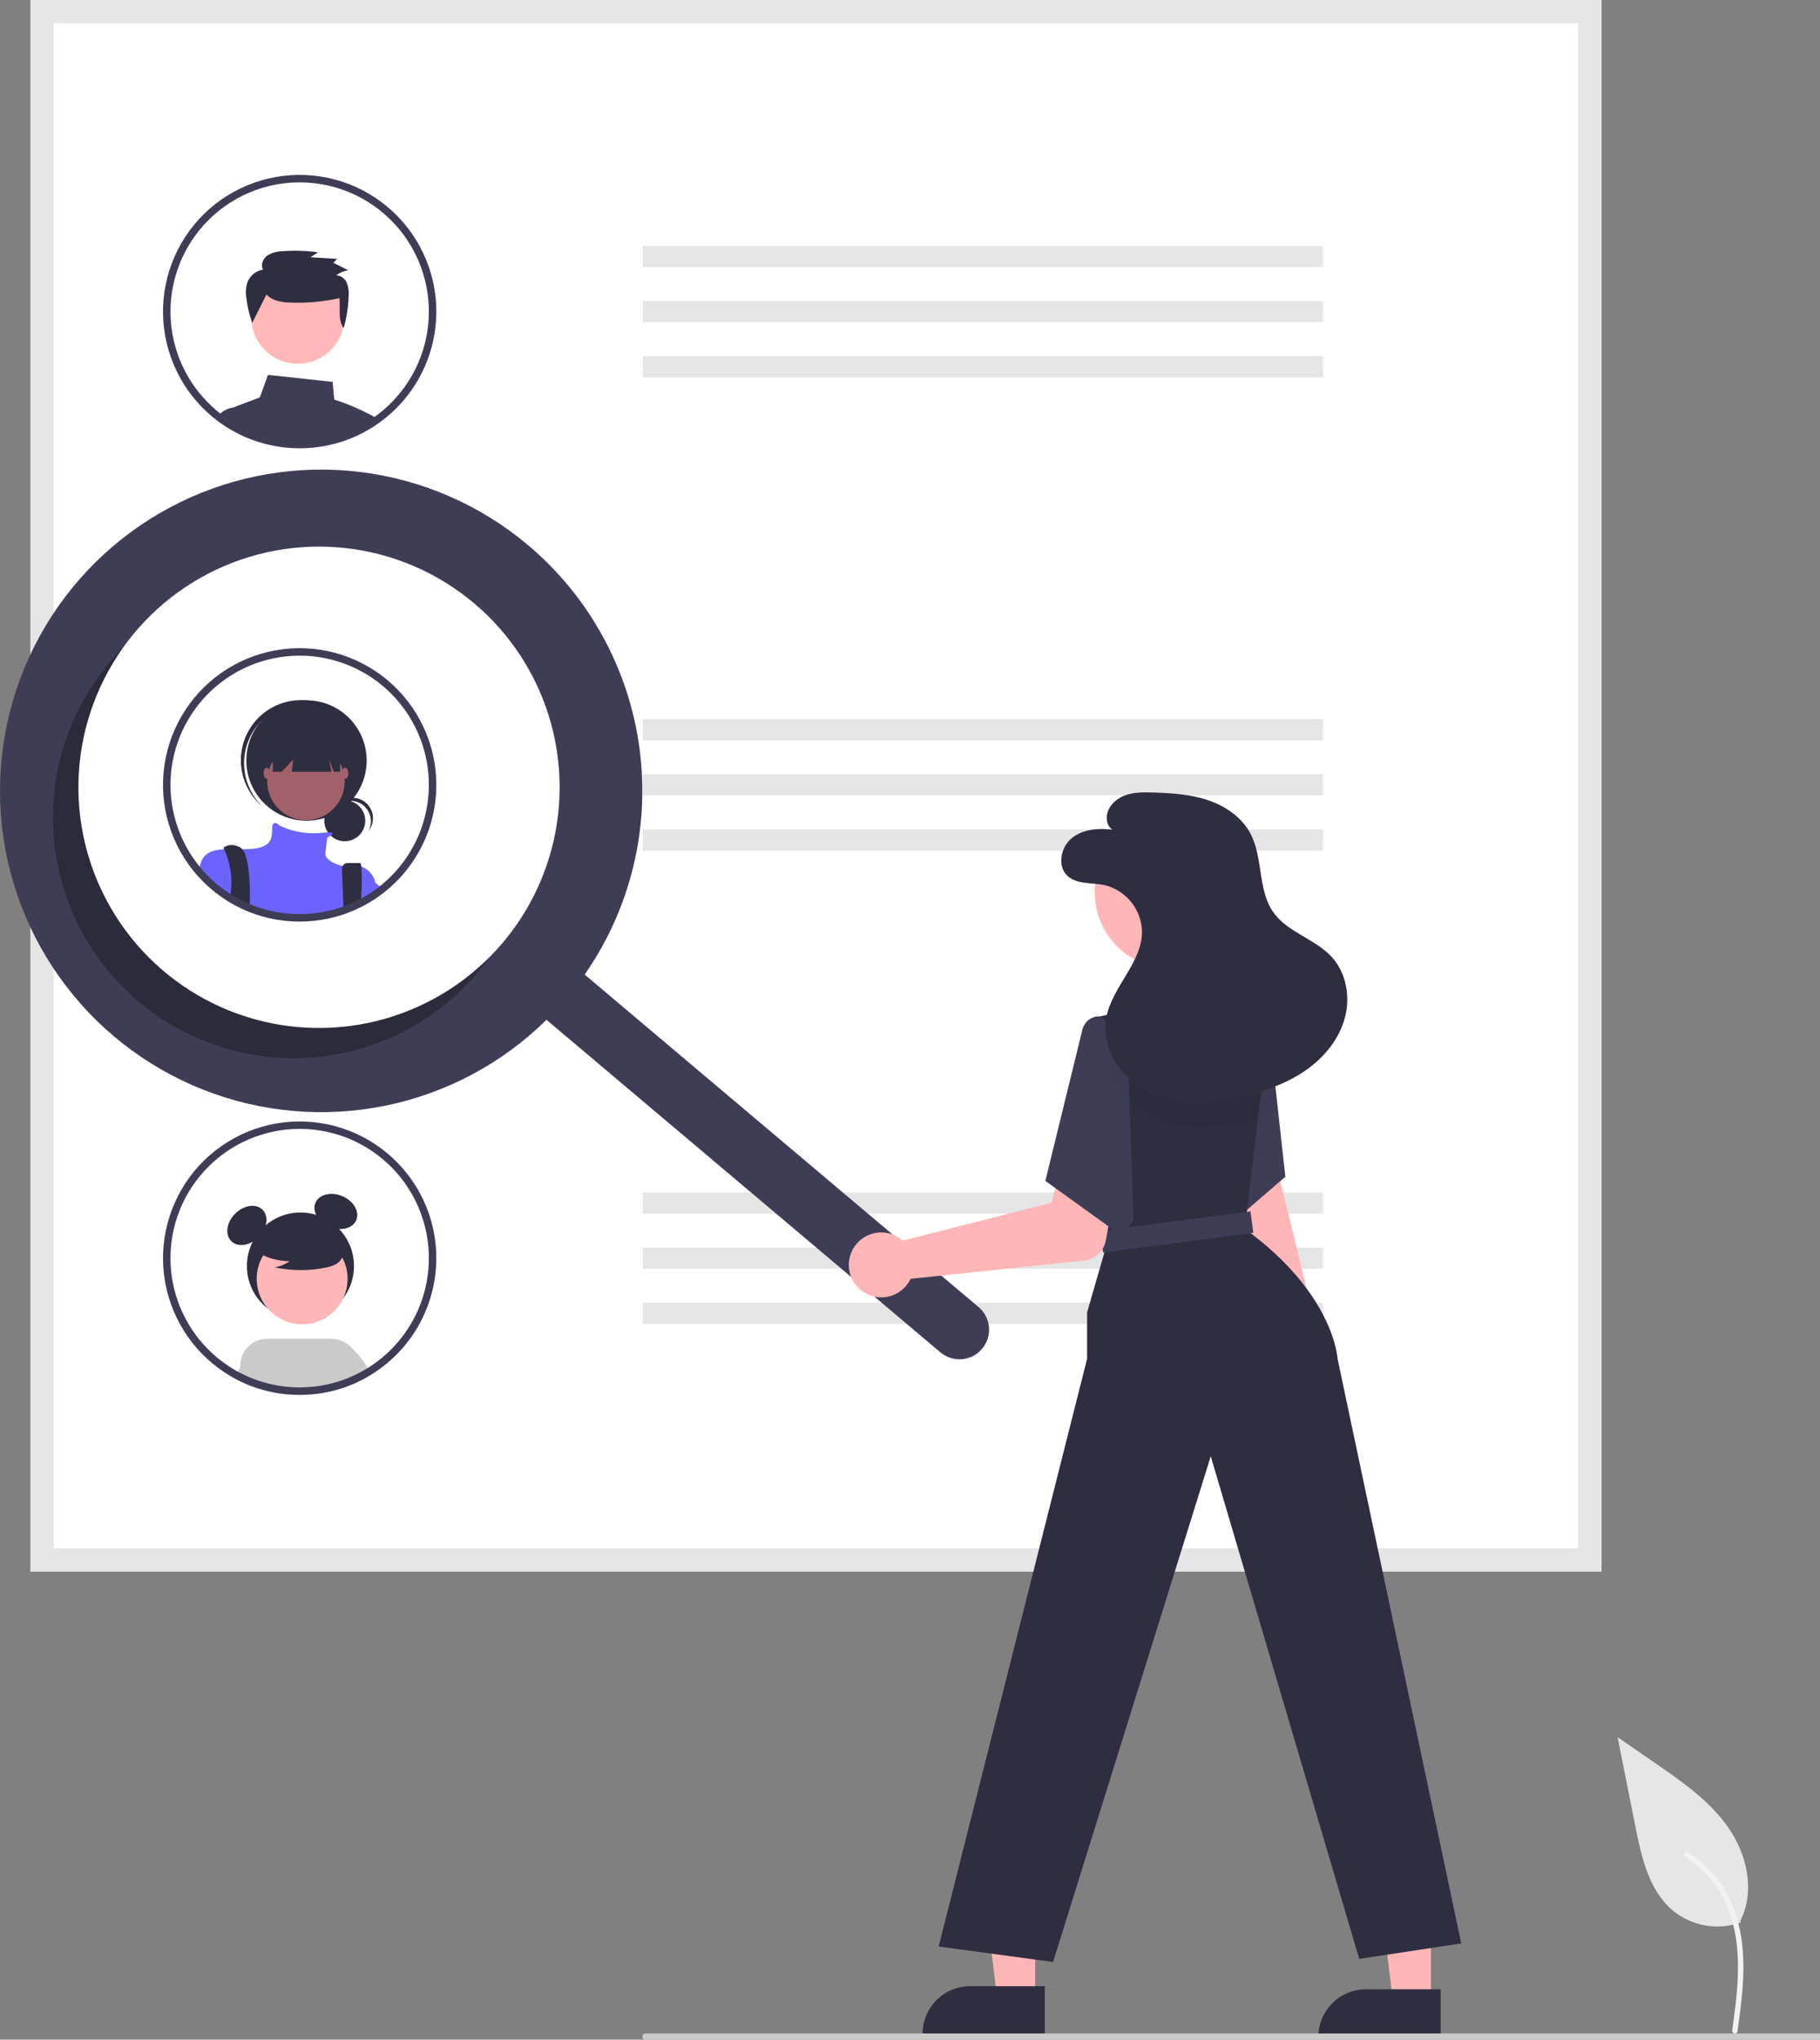 <svg width="549" height="615" viewBox="0 0 549 615" fill="none" xmlns="http://www.w3.org/2000/svg">
<rect x="0" y="0" width="549" height="615" fill="#808080" stroke="none"/>
<g clip-path="url(#clip0_170_347)">
<path d="M525.079 579.674C521.645 580.882 517.957 581.184 514.372 580.552C510.786 579.921 507.424 578.377 504.608 576.068C497.438 570.05 495.187 560.137 493.361 550.956L487.951 523.802L499.278 531.602C507.423 537.21 515.752 542.999 521.392 551.123C527.033 559.247 529.494 570.337 524.963 579.127" fill="#E6E6E6"/>
<path d="M524.111 612.549C525.257 604.198 526.436 595.741 525.632 587.301C524.918 579.806 522.632 572.485 517.975 566.482C515.504 563.301 512.497 560.577 509.089 558.43C508.2 557.87 507.383 559.277 508.267 559.835C514.163 563.561 518.724 569.064 521.291 575.549C524.127 582.761 524.582 590.622 524.09 598.283C523.794 602.916 523.168 607.517 522.536 612.115C522.486 612.323 522.516 612.543 522.622 612.729C522.728 612.915 522.901 613.054 523.105 613.117C523.314 613.173 523.536 613.145 523.723 613.038C523.911 612.932 524.049 612.756 524.107 612.548L524.111 612.549Z" fill="#F2F2F2"/>
<path d="M483.06 473.853H9.188V0H483.06V473.853Z" fill="white"/>
<path d="M483.06 473.853H9.188V0H483.06V473.853ZM16.19 466.852H476.058V7.001H16.19V466.852Z" fill="#E5E5E5"/>
<path d="M399.112 74.135H193.906V80.527H399.112V74.135Z" fill="#E5E5E5"/>
<path d="M399.112 90.754H193.906V97.146H399.112V90.754Z" fill="#E5E5E5"/>
<path d="M399.112 107.373H193.906V113.765H399.112V107.373Z" fill="#E5E5E5"/>
<path d="M399.112 216.841H193.906V223.233H399.112V216.841Z" fill="#E5E5E5"/>
<path d="M399.112 233.46H193.906V239.853H399.112V233.46Z" fill="#E5E5E5"/>
<path d="M399.112 250.08H193.906V256.472H399.112V250.08Z" fill="#E5E5E5"/>
<path d="M399.112 359.547H193.906V365.939H399.112V359.547Z" fill="#E5E5E5"/>
<path d="M399.112 376.167H193.906V382.559H399.112V376.167Z" fill="#E5E5E5"/>
<path d="M399.112 392.786H193.906V399.178H399.112V392.786Z" fill="#E5E5E5"/>
<path d="M111.757 125.063C108.251 123.216 104.592 121.676 100.821 120.461L100.34 115.141L80.835 113.04L78.356 119.839L71.356 122.466C71.106 122.561 70.868 122.685 70.646 122.836H70.639C70.248 123.1 69.915 123.441 69.661 123.838C69.406 124.235 69.236 124.679 69.159 125.144C69.084 125.607 69.102 126.08 69.211 126.535L69.581 128.052C70.113 128.37 70.661 128.674 71.208 128.962L71.556 129.14C72.355 129.554 73.169 129.946 74.005 130.309C74.176 130.383 74.361 130.457 74.531 130.531C74.546 130.538 74.553 130.538 74.568 130.546C74.96 130.709 75.352 130.864 75.752 131.012C77.064 131.513 78.403 131.943 79.762 132.299C83.231 133.224 86.805 133.691 90.395 133.69C91.705 133.69 93 133.631 94.28 133.505C97.205 133.235 100.092 132.652 102.893 131.767C102.9 131.767 102.907 131.759 102.915 131.759C104.684 131.196 106.412 130.511 108.087 129.71C108.094 129.702 108.109 129.702 108.117 129.695C108.494 129.517 108.857 129.325 109.227 129.14L109.404 129.051C109.7 128.896 109.996 128.74 110.292 128.578C111.032 128.171 111.757 127.741 112.475 127.283C112.674 127.164 112.867 127.039 113.067 126.905C113.348 126.72 113.629 126.528 113.903 126.328C113.215 125.884 112.497 125.463 111.757 125.063Z" fill="#3F3D56"/>
<path d="M75.152 128.341L73.931 122.828H70.742C70.71 122.829 70.678 122.831 70.646 122.836H70.639C69.493 122.933 68.389 123.314 67.427 123.946C66.775 124.362 66.196 124.882 65.711 125.485C66.658 126.202 67.642 126.868 68.656 127.505L68.7 127.527C68.989 127.704 69.285 127.882 69.581 128.052C70.113 128.37 70.661 128.674 71.209 128.962L71.556 129.14C72.356 129.554 73.17 129.946 74.006 130.309C74.176 130.383 74.361 130.457 74.531 130.531C74.546 130.538 74.553 130.538 74.568 130.546C74.96 130.708 75.352 130.864 75.752 131.012L75.152 128.341Z" fill="#3F3D56"/>
<path d="M89.822 109.676C97.58 109.676 103.869 103.387 103.869 95.629C103.869 87.871 97.58 81.582 89.822 81.582C82.064 81.582 75.774 87.871 75.774 95.629C75.774 103.387 82.064 109.676 89.822 109.676Z" fill="#FFB8B8"/>
<path d="M80.39 88.787C81.844 90.508 84.305 90.994 86.575 91.193C91.883 91.486 97.205 91.051 102.395 89.901C102.717 93.017 101.84 96.378 103.676 98.942C104.536 95.838 105.037 92.645 105.167 89.427C105.304 88.046 105.124 86.653 104.64 85.352C104.381 84.7 103.945 84.134 103.38 83.718C102.816 83.302 102.146 83.053 101.447 82.998C102.493 82.204 103.719 81.68 105.016 81.472L100.556 79.231L101.701 78.055L93.626 77.561L95.965 76.075C92.445 75.591 88.884 75.479 85.34 75.74C83.684 75.74 82.059 76.192 80.641 77.046C79.307 77.999 78.537 79.894 79.365 81.294C78.328 81.464 77.353 81.896 76.53 82.549C75.707 83.201 75.065 84.053 74.664 85.024C74.156 86.566 74.034 88.21 74.307 89.81C74.611 92.378 75.208 94.903 76.086 97.336L80.39 88.787Z" fill="#2F2E41"/>
<path d="M129.323 80.402C127.352 74.74 124.17 69.576 119.998 65.27C115.826 60.965 110.766 57.621 105.169 55.472C99.572 53.323 93.573 52.421 87.592 52.828C81.611 53.236 75.79 54.943 70.536 57.831C65.282 60.719 60.721 64.718 57.172 69.549C53.623 74.381 51.17 79.929 49.985 85.805C48.8 91.682 48.911 97.747 50.311 103.576C51.711 109.406 54.365 114.86 58.09 119.558C58.46 120.024 58.844 120.49 59.237 120.942C59.266 120.971 59.288 121.001 59.318 121.03C60.282 122.142 61.308 123.199 62.389 124.197C62.67 124.456 62.966 124.722 63.262 124.974C63.824 125.477 64.401 125.958 65.001 126.417C65.237 126.602 65.467 126.787 65.711 126.964C66.658 127.682 67.642 128.348 68.656 128.984L68.701 129.006C68.989 129.184 69.285 129.362 69.581 129.532C70.114 129.85 70.661 130.153 71.209 130.442L71.557 130.62C72.356 131.034 73.17 131.426 74.006 131.789C74.176 131.863 74.361 131.937 74.531 132.011C74.546 132.018 74.553 132.018 74.568 132.025C74.96 132.188 75.352 132.344 75.752 132.492C77.064 132.993 78.403 133.423 79.762 133.779C83.231 134.703 86.806 135.171 90.395 135.17C91.705 135.17 93 135.111 94.28 134.985C97.205 134.715 100.092 134.132 102.893 133.246C102.9 133.246 102.908 133.239 102.915 133.239C104.684 132.675 106.412 131.99 108.087 131.189C108.095 131.182 108.109 131.182 108.117 131.175C108.494 130.997 108.857 130.805 109.227 130.62L109.404 130.531C109.7 130.375 109.996 130.22 110.292 130.057C111.032 129.65 111.757 129.221 112.475 128.762C112.675 128.644 112.867 128.518 113.067 128.385C113.348 128.2 113.629 128.008 113.903 127.808C114.265 127.556 114.628 127.297 114.983 127.031C115.094 126.95 115.213 126.868 115.324 126.779C122.256 121.518 127.344 114.197 129.859 105.865C132.374 97.534 132.186 88.62 129.323 80.402V80.402ZM113.962 124.981C113.718 125.174 113.467 125.359 113.215 125.529C112.971 125.714 112.727 125.892 112.475 126.054C112.26 126.21 112.046 126.358 111.824 126.498L111.757 126.543C111.594 126.654 111.432 126.757 111.269 126.861C110.655 127.245 110.033 127.615 109.404 127.971L109.204 128.082C108.923 128.237 108.642 128.385 108.361 128.533C108.324 128.555 108.28 128.57 108.243 128.592L108.198 128.614C107.843 128.799 107.48 128.977 107.118 129.147C105.719 129.821 104.278 130.404 102.804 130.893C102.612 130.96 102.419 131.027 102.227 131.086C99.576 131.929 96.843 132.484 94.073 132.743C92.859 132.854 91.631 132.913 90.395 132.913C87 132.92 83.619 132.477 80.34 131.596C78.657 131.157 77.008 130.598 75.404 129.924C75.323 129.887 75.234 129.857 75.153 129.82C75.064 129.783 74.982 129.754 74.901 129.717C74.812 129.68 74.731 129.643 74.642 129.598C73.947 129.295 73.258 128.962 72.585 128.614L72.26 128.444C71.438 128.015 70.632 127.556 69.847 127.068C69.618 126.927 69.381 126.779 69.159 126.624C69.1 126.587 69.048 126.55 68.989 126.513C68.463 126.165 67.938 125.803 67.428 125.425C67.08 125.166 66.732 124.907 66.392 124.641C65.822 124.212 65.274 123.753 64.742 123.28C64.461 123.043 64.187 122.784 63.921 122.54C62.871 121.571 61.878 120.543 60.946 119.462C60.635 119.107 60.332 118.751 60.043 118.381C59.977 118.308 59.916 118.232 59.858 118.152C55.051 112.086 52.159 104.725 51.552 97.008C50.945 89.292 52.65 81.57 56.45 74.826C60.249 68.082 65.972 62.623 72.887 59.145C79.802 55.667 87.596 54.327 95.276 55.297C102.956 56.266 110.172 59.501 116.006 64.588C121.84 69.676 126.026 76.385 128.031 83.862C130.036 91.338 129.768 99.242 127.263 106.565C124.757 113.889 120.127 120.3 113.962 124.981L113.962 124.981Z" fill="#3F3D56"/>
<path d="M129.323 223.108C127.352 217.447 124.17 212.283 119.998 207.977C115.826 203.671 110.766 200.327 105.169 198.178C99.572 196.03 93.573 195.127 87.592 195.535C81.611 195.942 75.79 197.649 70.536 200.537C65.282 203.425 60.722 207.424 57.172 212.256C53.623 217.088 51.17 222.635 49.985 228.512C48.8 234.389 48.911 240.453 50.311 246.283C51.711 252.112 54.365 257.566 58.09 262.264C58.459 262.731 58.844 263.197 59.236 263.648C59.266 263.678 59.288 263.707 59.318 263.737C60.282 264.848 61.308 265.905 62.389 266.904C62.67 267.163 62.966 267.429 63.261 267.68C63.824 268.184 64.401 268.665 65.001 269.123C66.171 270.046 67.391 270.903 68.656 271.691L68.7 271.713C69.521 272.224 70.357 272.697 71.209 273.148L71.556 273.326C72.355 273.74 73.169 274.133 74.005 274.495C74.176 274.569 74.361 274.643 74.531 274.717C74.546 274.724 74.553 274.724 74.568 274.732C76.257 275.434 77.993 276.02 79.762 276.485C83.231 277.41 86.805 277.877 90.395 277.876C91.705 277.876 92.999 277.817 94.28 277.691C97.204 277.421 100.092 276.839 102.893 275.953C102.9 275.953 102.907 275.945 102.915 275.945C104.684 275.382 106.412 274.697 108.087 273.896C108.094 273.888 108.109 273.888 108.117 273.881C108.494 273.703 108.856 273.511 109.226 273.326L109.404 273.237C109.7 273.082 109.996 272.926 110.292 272.764C111.032 272.357 111.757 271.928 112.475 271.469C112.675 271.35 112.867 271.225 113.067 271.091C113.718 270.662 114.362 270.203 114.983 269.737C115.094 269.656 115.212 269.575 115.324 269.486C122.256 264.224 127.344 256.903 129.859 248.572C132.374 240.24 132.186 231.327 129.323 223.108V223.108Z" fill="white"/>
<path d="M103.998 253.648C107.41 253.648 110.176 250.882 110.176 247.47C110.176 244.058 107.41 241.293 103.998 241.293C100.586 241.293 97.82 244.058 97.82 247.47C97.82 250.882 100.586 253.648 103.998 253.648Z" fill="#2F2E41"/>
<path d="M105.719 241.463C106.789 241.463 107.84 241.74 108.769 242.268C109.699 242.796 110.476 243.556 111.024 244.474C111.572 245.392 111.873 246.437 111.896 247.506C111.92 248.575 111.665 249.632 111.158 250.573C111.693 249.903 112.083 249.128 112.303 248.299C112.523 247.47 112.567 246.604 112.434 245.757C112.3 244.91 111.992 244.099 111.528 243.378C111.064 242.656 110.455 242.039 109.74 241.566C109.024 241.093 108.218 240.774 107.373 240.63C106.527 240.485 105.661 240.519 104.829 240.727C103.997 240.936 103.218 241.316 102.541 241.843C101.864 242.369 101.304 243.031 100.896 243.786C101.474 243.061 102.208 242.476 103.043 242.073C103.878 241.671 104.793 241.462 105.72 241.463L105.719 241.463Z" fill="#2F2E41"/>
<path d="M92.453 247.457C102.476 247.457 110.601 239.332 110.601 229.31C110.601 219.288 102.476 211.163 92.453 211.163C82.431 211.163 74.306 219.288 74.306 229.31C74.306 239.332 82.431 247.457 92.453 247.457Z" fill="#2F2E41"/>
<path d="M78.21 218.051C81.337 214.534 85.708 212.37 90.4 212.015C95.093 211.66 99.74 213.142 103.36 216.148C103.212 216.006 103.064 215.864 102.911 215.728C99.326 212.516 94.612 210.86 89.806 211.124C85.001 211.388 80.497 213.551 77.285 217.135C74.073 220.72 72.418 225.434 72.682 230.239C72.946 235.045 75.108 239.549 78.693 242.76C78.727 242.791 78.762 242.822 78.797 242.853C78.951 242.989 79.109 243.119 79.266 243.25C75.857 240.006 73.841 235.565 73.644 230.864C73.447 226.162 75.084 221.568 78.211 218.051L78.21 218.051Z" fill="#2F2E41"/>
<path d="M92.299 247.303C98.754 247.303 103.987 242.07 103.987 235.615C103.987 229.16 98.754 223.928 92.299 223.928C85.844 223.928 80.611 229.16 80.611 235.615C80.611 242.07 85.844 247.303 92.299 247.303Z" fill="#A0616A"/>
<path d="M113.215 266.067V269.989C112.497 270.448 111.772 270.877 111.032 271.284C110.736 271.447 110.44 271.602 110.144 271.757L109.966 271.846C109.596 272.031 109.234 272.224 108.857 272.401C108.849 272.409 108.834 272.409 108.827 272.416C107.152 273.217 105.424 273.902 103.655 274.465C103.647 274.465 103.64 274.473 103.633 274.473C100.832 275.359 97.945 275.942 95.02 276.212C93.74 276.337 92.445 276.397 91.135 276.397C87.545 276.398 83.971 275.93 80.502 275.006C78.733 274.54 76.997 273.955 75.308 273.252C75.293 273.245 75.286 273.245 75.271 273.237C75.101 273.163 74.916 273.089 74.745 273.015C73.909 272.653 73.095 272.261 72.296 271.846L71.949 271.669C71.097 271.217 70.261 270.744 69.44 270.233L69.396 270.211C68.131 269.423 66.911 268.566 65.74 267.644C65.141 267.185 64.564 266.704 64.002 266.201C63.706 265.949 63.41 265.683 63.129 265.424C62.048 264.425 61.022 263.368 60.058 262.257C60.186 261.486 60.374 260.727 60.62 259.985L60.627 259.978C60.672 259.852 60.724 259.728 60.783 259.608C60.824 259.502 60.87 259.398 60.923 259.297C62.248 256.819 64.645 256.205 67.62 256.071C69.3 255.997 71.157 256.079 73.118 256.057C74.154 256.049 75.226 256.012 76.299 255.916C83.07 255.302 81.842 251.306 82.145 249.153C82.448 247.067 84.328 248.872 84.454 248.99L84.461 248.998C88.292 250.791 92.531 251.534 96.744 251.151C97.469 251.062 98.194 251.01 98.919 250.988C100.828 250.966 100.414 251.513 99.755 251.965C99.436 252.175 99.102 252.363 98.757 252.527C98.757 252.527 98.453 254.377 98.142 257.144C97.846 259.793 102.922 261.036 103.344 261.132C103.353 261.138 103.363 261.141 103.374 261.14C105.227 260.659 107.179 260.71 109.005 261.288H109.012C110.055 261.671 110.986 262.309 111.72 263.144C112.454 263.979 112.968 264.984 113.215 266.067Z" fill="#6C63FF"/>
<path d="M75.381 270.825C75.381 271.373 75.367 271.898 75.344 272.394C75.337 272.69 75.322 272.978 75.308 273.252C75.293 273.245 75.285 273.245 75.27 273.237C75.1 273.163 74.915 273.089 74.745 273.015C73.909 272.653 73.095 272.261 72.296 271.846L71.948 271.669C71.097 271.217 70.261 270.744 69.44 270.233C69.462 269.974 69.499 269.715 69.536 269.456C69.617 268.887 69.684 268.309 69.728 267.74C70.019 263.737 69.294 259.726 67.62 256.079V256.071C67.471 255.775 67.383 255.613 67.383 255.613C67.383 255.613 69.536 253.763 72.606 255.613C72.803 255.728 72.976 255.878 73.117 256.057C74.967 258.239 75.47 265.579 75.381 270.825Z" fill="#2F2E41"/>
<path d="M108.982 269.819C108.952 270.648 108.908 271.513 108.856 272.394V272.401C108.849 272.409 108.834 272.409 108.826 272.416C107.151 273.217 105.423 273.902 103.654 274.466C103.647 274.466 103.64 274.473 103.632 274.473L103.551 272.394L103.543 272.12L103.151 261.998C103.141 261.769 103.177 261.54 103.257 261.325C103.338 261.111 103.461 260.914 103.619 260.748C103.777 260.582 103.968 260.45 104.179 260.36C104.389 260.269 104.616 260.223 104.846 260.222H108.597C108.782 260.222 108.915 260.6 109.004 261.28V261.288C109.186 264.129 109.179 266.979 108.982 269.819Z" fill="#2F2E41"/>
<path d="M82.303 221.006V232.696H85.009L88.454 229.006L87.993 232.696H99.958L99.218 229.006L100.698 232.696H102.605V221.006H82.303Z" fill="#2F2E41"/>
<path d="M80.458 234.847C80.967 234.847 81.381 234.089 81.381 233.155C81.381 232.221 80.967 231.464 80.458 231.464C79.948 231.464 79.535 232.221 79.535 233.155C79.535 234.089 79.948 234.847 80.458 234.847Z" fill="#A0616A"/>
<path d="M104.142 234.847C104.652 234.847 105.065 234.089 105.065 233.155C105.065 232.221 104.652 231.464 104.142 231.464C103.633 231.464 103.22 232.221 103.22 233.155C103.22 234.089 103.633 234.847 104.142 234.847Z" fill="#A0616A"/>
<path d="M115.723 268.258C115.102 268.724 114.458 269.182 113.807 269.612C113.607 269.745 113.415 269.871 113.215 269.989C112.497 270.448 111.772 270.877 111.032 271.284C110.736 271.447 110.44 271.602 110.145 271.757V263.604C110.145 263.604 111.328 264.551 113.215 266.127C113.452 266.326 113.696 266.534 113.955 266.756C114.502 267.214 115.095 267.717 115.723 268.258Z" fill="#6C63FF"/>
<path d="M129.323 223.108C127.352 217.447 124.17 212.283 119.998 207.977C115.826 203.671 110.766 200.327 105.169 198.178C99.572 196.03 93.573 195.127 87.592 195.535C81.611 195.942 75.79 197.649 70.536 200.537C65.282 203.425 60.722 207.424 57.172 212.256C53.623 217.088 51.17 222.635 49.985 228.512C48.8 234.389 48.911 240.453 50.311 246.283C51.711 252.112 54.365 257.566 58.09 262.264C58.459 262.731 58.844 263.197 59.236 263.648C59.266 263.678 59.288 263.707 59.318 263.737C60.282 264.848 61.308 265.905 62.389 266.904C62.67 267.163 62.966 267.429 63.261 267.68C63.824 268.184 64.401 268.665 65.001 269.123C66.171 270.046 67.391 270.903 68.656 271.691L68.7 271.713C69.521 272.224 70.357 272.697 71.209 273.148L71.556 273.326C72.355 273.74 73.169 274.133 74.005 274.495C74.176 274.569 74.361 274.643 74.531 274.717C74.546 274.724 74.553 274.724 74.568 274.732C76.257 275.434 77.993 276.02 79.762 276.485C83.231 277.41 86.805 277.877 90.395 277.876C91.705 277.876 92.999 277.817 94.28 277.691C97.204 277.421 100.092 276.839 102.893 275.953C102.9 275.953 102.907 275.945 102.915 275.945C104.684 275.382 106.412 274.697 108.087 273.896C108.094 273.888 108.109 273.888 108.117 273.881C108.494 273.703 108.856 273.511 109.226 273.326L109.404 273.237C109.7 273.082 109.996 272.926 110.292 272.764C111.032 272.357 111.757 271.928 112.475 271.469C112.675 271.35 112.867 271.225 113.067 271.091C113.718 270.662 114.362 270.203 114.983 269.737C115.094 269.656 115.212 269.575 115.324 269.486C122.256 264.224 127.344 256.903 129.859 248.572C132.374 240.24 132.186 231.327 129.323 223.108V223.108ZM113.962 267.688C113.718 267.88 113.466 268.065 113.215 268.235C112.971 268.42 112.726 268.598 112.475 268.761C112.26 268.916 112.046 269.064 111.823 269.205C111.639 269.33 111.454 269.449 111.268 269.567C110.655 269.952 110.033 270.322 109.404 270.677L109.204 270.788C108.923 270.943 108.642 271.091 108.361 271.239C108.324 271.262 108.279 271.276 108.242 271.299L108.198 271.321C107.843 271.506 107.48 271.683 107.118 271.854C105.718 272.527 104.278 273.111 102.804 273.6C102.612 273.666 102.419 273.733 102.227 273.792C99.576 274.635 96.842 275.191 94.073 275.45C92.859 275.56 91.631 275.62 90.395 275.62C87 275.627 83.618 275.184 80.339 274.303C78.656 273.863 77.007 273.305 75.404 272.63C75.234 272.564 75.064 272.49 74.901 272.423C74.812 272.386 74.731 272.349 74.642 272.305C73.946 272.002 73.258 271.669 72.585 271.321L72.259 271.151C71.438 270.721 70.631 270.263 69.847 269.774C69.559 269.597 69.27 269.412 68.989 269.219C68.101 268.635 67.235 268.006 66.391 267.347C65.822 266.918 65.274 266.46 64.741 265.986C64.46 265.749 64.186 265.49 63.92 265.246C62.871 264.277 61.878 263.25 60.946 262.168C60.635 261.813 60.331 261.458 60.043 261.088C59.977 261.015 59.915 260.938 59.858 260.859C55.05 254.792 52.158 247.431 51.551 239.715C50.944 231.998 52.65 224.276 56.449 217.532C60.249 210.789 65.971 205.33 72.886 201.852C79.802 198.374 87.596 197.034 95.275 198.003C102.955 198.972 110.172 202.207 116.006 207.295C121.84 212.382 126.026 219.092 128.031 226.568C130.035 234.044 129.768 241.948 127.262 249.272C124.757 256.595 120.126 263.006 113.962 267.688V267.688Z" fill="#3F3D56"/>
<path d="M90.628 397.89C99.547 397.89 106.778 390.659 106.778 381.74C106.778 372.821 99.547 365.591 90.628 365.591C81.708 365.591 74.478 372.821 74.478 381.74C74.478 390.659 81.708 397.89 90.628 397.89Z" fill="#2F2E41"/>
<path d="M78.022 373.033C80.632 370.423 81.16 366.721 79.203 364.763C77.246 362.806 73.543 363.335 70.933 365.945C68.324 368.554 67.795 372.257 69.752 374.214C71.71 376.171 75.412 375.642 78.022 373.033Z" fill="#2F2E41"/>
<path d="M107.46 367.904C108.548 365.359 106.678 362.12 103.284 360.67C99.889 359.22 96.257 360.108 95.169 362.654C94.082 365.199 95.952 368.438 99.346 369.888C102.74 371.338 106.373 370.45 107.46 367.904Z" fill="#2F2E41"/>
<path d="M109.946 413.066L108.043 410.072C107.236 408.268 105.747 406.858 103.902 406.151C102.057 405.443 100.006 405.495 98.2 406.296C96.393 407.097 94.978 408.581 94.263 410.423C93.549 412.266 93.593 414.316 94.388 416.125L94.929 418.065L95.545 420.267C98.037 419.952 100.497 419.415 102.895 418.662C102.902 418.661 102.908 418.658 102.913 418.653C104.685 418.092 106.415 417.407 108.09 416.601C108.099 416.592 108.108 416.592 108.118 416.582C108.491 416.405 108.855 416.219 109.228 416.032C109.289 416.005 109.348 415.974 109.405 415.939C109.703 415.79 110.002 415.631 110.291 415.472C110.59 415.314 110.879 415.146 111.159 414.969L109.946 413.066Z" fill="#CACACA"/>
<path d="M91.14 399.301C98.71 399.301 104.847 393.165 104.847 385.595C104.847 378.026 98.71 371.889 91.14 371.889C83.57 371.889 77.434 378.026 77.434 385.595C77.434 393.165 83.57 399.301 91.14 399.301Z" fill="#FFB6B6"/>
<path d="M110.934 412.479C109.423 409.965 107.546 407.689 105.366 405.726C103.872 404.391 101.94 403.654 99.937 403.655H80.629C79.516 403.655 78.416 403.882 77.395 404.324C76.374 404.766 75.454 405.412 74.692 406.224C73.931 407.035 73.344 407.993 72.968 409.04C72.591 410.087 72.434 411.2 72.505 412.311C72.547 412.937 72.66 413.556 72.841 414.157C72.979 414.593 73.15 415.017 73.354 415.426L74.305 417.329C74.38 417.357 74.454 417.394 74.529 417.422C74.547 417.431 74.557 417.431 74.566 417.441C74.958 417.599 75.35 417.758 75.751 417.907C77.063 418.409 78.402 418.838 79.762 419.194C81.95 419.782 84.184 420.184 86.44 420.397C87.755 420.519 89.071 420.584 90.395 420.584C91.71 420.584 92.998 420.519 94.285 420.397C94.704 420.36 95.124 420.313 95.544 420.267C98.037 419.952 100.497 419.415 102.894 418.663C102.901 418.662 102.908 418.658 102.913 418.653C104.685 418.092 106.415 417.407 108.09 416.601C108.099 416.592 108.108 416.592 108.117 416.583C108.49 416.405 108.854 416.219 109.227 416.032C109.288 416.005 109.347 415.974 109.405 415.939C109.703 415.79 110.002 415.631 110.291 415.473C110.589 415.314 110.878 415.146 111.158 414.969C111.457 414.81 111.736 414.633 112.026 414.456C111.671 413.756 111.307 413.104 110.934 412.479Z" fill="#CACACA"/>
<path d="M84.127 406.155C82.34 405.319 80.295 405.224 78.439 405.892C76.583 406.56 75.067 407.935 74.222 409.718L72.505 412.311L71.684 413.551L70.435 415.435C70.695 415.575 70.947 415.715 71.209 415.855L71.554 416.032C72.356 416.443 73.167 416.834 74.007 417.198C74.1 417.245 74.203 417.282 74.305 417.329C74.38 417.357 74.455 417.394 74.529 417.422C74.548 417.431 74.557 417.431 74.566 417.441C74.958 417.599 75.35 417.758 75.751 417.907C77.064 418.409 78.403 418.838 79.762 419.194C81.951 419.782 84.184 420.184 86.44 420.397L87.093 418.187L87.728 416.079C88.564 414.285 88.654 412.233 87.98 410.372C87.305 408.512 85.919 406.995 84.127 406.155Z" fill="#CACACA"/>
<path d="M76.737 376.974C79.869 379.133 83.587 380.282 87.391 380.267C86.034 381.207 84.489 381.843 82.863 382.129C87.921 383.214 93.148 383.244 98.218 382.216C99.344 382.035 100.432 381.661 101.432 381.112C101.93 380.833 102.364 380.453 102.706 379.996C103.048 379.539 103.29 379.015 103.416 378.458C103.753 376.534 102.253 374.786 100.695 373.607C98.309 371.831 95.558 370.607 92.641 370.024C89.723 369.441 86.713 369.514 83.828 370.237C81.905 370.624 80.156 371.612 78.832 373.06C78.192 373.796 77.805 374.719 77.73 375.692C77.654 376.665 77.893 377.637 78.412 378.464L76.737 376.974Z" fill="#2F2E41"/>
<path d="M129.328 365.814C127.357 360.152 124.175 354.987 120.004 350.681C115.832 346.375 110.771 343.03 105.174 340.881C99.576 338.732 93.578 337.829 87.596 338.236C81.614 338.644 75.793 340.351 70.539 343.239C65.284 346.127 60.723 350.127 57.174 354.959C53.624 359.791 51.172 365.339 49.987 371.216C48.802 377.093 48.913 383.158 50.314 388.988C51.714 394.818 54.369 400.272 58.094 404.97C58.457 405.436 58.849 405.903 59.241 406.35C59.264 406.383 59.289 406.415 59.316 406.444C60.282 407.554 61.309 408.61 62.394 409.606C62.673 409.867 62.963 410.137 63.261 410.389C63.821 410.893 64.399 411.368 65.005 411.825C65.239 412.012 65.472 412.199 65.715 412.376C66.656 413.094 67.645 413.756 68.653 414.4C68.67 414.4 68.686 414.407 68.699 414.418C68.988 414.596 69.287 414.773 69.585 414.941C69.865 415.109 70.154 415.277 70.434 415.435C70.695 415.575 70.947 415.715 71.209 415.855L71.553 416.032C72.356 416.442 73.167 416.834 74.007 417.198C74.1 417.245 74.203 417.282 74.305 417.329C74.38 417.357 74.454 417.394 74.529 417.422C74.547 417.431 74.557 417.431 74.566 417.44C74.958 417.599 75.35 417.758 75.751 417.907C77.063 418.409 78.402 418.838 79.762 419.194C81.95 419.782 84.184 420.184 86.44 420.397C87.755 420.518 89.071 420.584 90.395 420.584C91.71 420.584 92.997 420.518 94.284 420.397C94.704 420.36 95.124 420.313 95.544 420.267C98.037 419.952 100.497 419.415 102.894 418.662C102.901 418.661 102.907 418.658 102.912 418.653C104.685 418.092 106.415 417.407 108.09 416.601C108.099 416.592 108.108 416.592 108.117 416.582C108.49 416.405 108.854 416.219 109.227 416.032C109.288 416.005 109.347 415.973 109.404 415.939C109.703 415.79 110.002 415.631 110.291 415.472C110.589 415.314 110.878 415.146 111.158 414.969C111.457 414.81 111.736 414.633 112.026 414.456C112.175 414.362 112.324 414.269 112.473 414.176C112.679 414.055 112.865 413.933 113.07 413.794C113.35 413.616 113.63 413.42 113.9 413.225C114.264 412.973 114.628 412.712 114.982 412.441C115.102 412.363 115.217 412.279 115.328 412.189C122.254 406.924 127.339 399.603 129.853 391.274C132.368 382.944 132.184 374.033 129.328 365.814L129.328 365.814ZM113.966 410.389C113.723 410.585 113.471 410.772 113.22 410.939C112.967 411.126 112.725 411.303 112.473 411.471C112.259 411.62 112.044 411.77 111.821 411.909C111.8 411.927 111.778 411.943 111.755 411.956C111.597 412.068 111.428 412.171 111.27 412.273C111.158 412.338 111.046 412.413 110.934 412.478C110.608 412.684 110.281 412.88 109.946 413.066C109.768 413.178 109.582 413.281 109.404 413.383C109.339 413.42 109.274 413.458 109.209 413.495C108.919 413.654 108.64 413.794 108.36 413.943C108.323 413.971 108.276 413.98 108.248 414.008C108.231 414.008 108.214 414.015 108.201 414.027C107.847 414.213 107.483 414.391 107.119 414.558C105.719 415.232 104.276 415.815 102.8 416.303C102.614 416.368 102.418 416.443 102.232 416.498C99.853 417.253 97.407 417.778 94.928 418.065C94.648 418.103 94.359 418.131 94.07 418.159C92.858 418.271 91.636 418.327 90.395 418.327C89.294 418.327 88.184 418.28 87.093 418.187C84.812 417.997 82.552 417.603 80.34 417.011C78.657 416.573 77.008 416.012 75.406 415.333C75.322 415.295 75.238 415.267 75.154 415.23C75.061 415.193 74.986 415.165 74.902 415.127C74.809 415.09 74.734 415.053 74.641 415.006C74.035 414.745 73.428 414.456 72.841 414.157C72.757 414.111 72.673 414.073 72.589 414.027L72.263 413.859C72.067 413.756 71.871 413.654 71.684 413.551C71.059 413.215 70.443 412.852 69.847 412.478C69.623 412.339 69.38 412.189 69.156 412.04L68.988 411.928C68.466 411.574 67.944 411.219 67.431 410.837C67.085 410.576 66.731 410.324 66.395 410.053C65.827 409.624 65.276 409.167 64.745 408.692C64.464 408.458 64.185 408.197 63.924 407.955C62.873 406.987 61.88 405.959 60.948 404.877C60.64 404.522 60.333 404.168 60.043 403.795C59.978 403.72 59.922 403.646 59.857 403.562C55.048 397.495 52.155 390.133 51.548 382.416C50.94 374.698 52.645 366.975 56.445 360.23C60.245 353.485 65.967 348.025 72.883 344.546C79.799 341.067 87.594 339.727 95.275 340.696C102.956 341.665 110.174 344.9 116.008 349.988C121.843 355.076 126.03 361.786 128.035 369.263C130.041 376.74 129.773 384.645 127.268 391.97C124.762 399.295 120.131 405.707 113.966 410.389H113.966Z" fill="#3F3D56"/>
<path d="M159.357 164.428C145.004 152.317 127.44 144.639 108.803 142.328C90.165 140.017 71.258 143.173 54.381 151.411C37.504 159.649 23.386 172.615 13.744 188.731C4.103 204.847 -0.647 223.417 0.073 242.183C0.794 260.949 6.953 279.1 17.802 294.43C28.651 309.759 43.722 321.604 61.181 328.524C78.639 335.444 97.733 337.141 116.138 333.408C134.544 329.675 151.467 320.673 164.85 307.497L283.683 407.764C285.492 409.285 287.83 410.026 290.185 409.826C292.539 409.625 294.719 408.499 296.244 406.694C297.77 404.89 298.518 402.554 298.324 400.198C298.13 397.843 297.011 395.661 295.21 394.13L295.197 394.119L176.364 293.852C190.169 274.04 196.077 249.787 192.931 225.846C189.785 201.905 177.812 180.002 159.357 164.428ZM151.696 284.197C142.439 295.168 130.136 303.147 116.343 307.126C102.55 311.105 87.887 310.905 74.208 306.551C60.529 302.197 48.448 293.884 39.494 282.664C30.539 271.445 25.113 257.822 23.901 243.518C22.689 229.214 25.746 214.873 32.686 202.306C39.625 189.74 50.135 179.514 62.886 172.921C75.638 166.327 90.058 163.663 104.324 165.265C118.59 166.867 132.06 172.663 143.031 181.921C157.744 194.334 166.922 212.084 168.547 231.264C170.172 250.445 164.11 269.485 151.696 284.197Z" fill="#3F3D56"/>
<path opacity="0.3" d="M49.417 292.862C35.492 281.112 26.497 264.555 24.215 246.48C21.933 228.405 26.533 210.132 37.1 195.291C35.712 196.689 34.371 198.152 33.075 199.682C26.928 206.967 22.277 215.391 19.385 224.473C16.494 233.555 15.42 243.118 16.225 252.615C17.029 262.112 19.697 271.358 24.075 279.824C28.453 288.291 34.456 295.812 41.74 301.958C49.025 308.105 57.449 312.757 66.532 315.648C75.614 318.539 85.177 319.613 94.675 318.808C104.172 318.004 113.419 315.336 121.885 310.958C130.352 306.581 137.873 300.578 144.02 293.294C145.313 291.762 146.53 290.193 147.672 288.588C134.819 301.501 117.58 309.109 99.378 309.9C81.176 310.692 63.342 304.61 49.417 292.862Z" fill="black"/>
<path d="M398.925 411.513C399.853 410.38 400.521 409.057 400.883 407.637C401.245 406.218 401.291 404.736 401.018 403.297C400.745 401.858 400.16 400.496 399.304 399.307C398.447 398.119 397.341 397.132 396.062 396.418L374.402 307.763L358.601 312.807L381.99 400.857C380.932 403.084 380.727 405.623 381.415 407.991C382.103 410.359 383.636 412.393 385.724 413.706C387.811 415.02 390.308 415.522 392.741 415.118C395.174 414.714 397.374 413.431 398.925 411.513H398.925Z" fill="#FFB6B6"/>
<path d="M387.729 354.806L376.181 364.767L360.026 378.694L352.89 342.187L352.144 338.391L351.557 335.378L367.926 306.865L381.573 307.647L382.505 307.703L382.524 307.909L382.739 309.821L385.537 334.985L385.602 335.593L387.729 354.806Z" fill="#3F3D56"/>
<path d="M312.251 602.606L300.817 602.605L295.376 558.499L312.254 558.5L312.251 602.606Z" fill="#FFB6B6"/>
<path d="M315.168 613.69L278.296 613.689V613.223C278.296 609.417 279.808 605.766 282.5 603.075C285.191 600.384 288.841 598.872 292.648 598.872H292.649L315.169 598.872L315.168 613.69Z" fill="#2F2E41"/>
<path d="M431.644 603.539L420.209 603.538L414.769 559.431L431.647 559.432L431.644 603.539Z" fill="#FFB6B6"/>
<path d="M434.561 614.623L397.688 614.622V614.155C397.689 610.349 399.201 606.699 401.892 604.008C404.584 601.316 408.234 599.804 412.04 599.804H412.041L434.562 599.805L434.561 614.623Z" fill="#2F2E41"/>
<path d="M440.784 585.981L410.003 590.644L365.222 439.096L317.66 591.577L283.148 586.914L327.921 409.697V395.706L333.984 374.72L333.349 369.039L328.937 329.315L327.025 312.088L326.901 310.975C326.797 310.041 327.045 309.102 327.595 308.34C328.146 307.578 328.96 307.049 329.879 306.855L344.244 303.833H367.721L381.573 307.648L382.524 307.909L382.953 308.03L382.739 309.821L379.493 337.038L379.315 338.53L376.181 364.768L375.491 370.522C402.541 390.11 403.474 409.697 403.474 409.697L440.784 585.981Z" fill="#2F2E41"/>
<path d="M353.146 292.033C365.798 292.033 376.055 281.776 376.055 269.124C376.055 256.472 365.798 246.216 353.146 246.216C340.493 246.216 330.236 256.472 330.236 269.124C330.236 281.776 340.493 292.033 353.146 292.033Z" fill="#FFB6B6"/>
<path d="M377.208 365.258L331.889 371.185L332.735 377.658L378.055 371.732L377.208 365.258Z" fill="#3F3D56"/>
<path d="M271.1 373.136C271.533 373.417 271.944 373.731 272.327 374.076L317.152 362.649L320.21 351.836L337.133 354.318L333.58 373.987C333.293 375.576 332.498 377.029 331.315 378.128C330.132 379.227 328.624 379.912 327.018 380.081L274.68 385.593C273.827 387.389 272.448 388.882 270.725 389.875C269.002 390.868 267.018 391.313 265.037 391.15C263.055 390.988 261.17 390.226 259.632 388.966C258.093 387.706 256.975 386.008 256.426 384.097C255.877 382.186 255.922 380.154 256.556 378.269C257.191 376.385 258.383 374.738 259.976 373.548C261.569 372.358 263.487 371.682 265.474 371.608C267.461 371.535 269.423 372.068 271.1 373.136Z" fill="#FFB6B6"/>
<path d="M340.047 312.694L332.119 306.631C329.975 305.818 327.038 308.128 326.522 310.362L315.329 356.065L338.648 372.854L341.913 367.724L340.047 312.694Z" fill="#3F3D56"/>
<g opacity="0.2">
<path opacity="0.2" d="M385.537 334.986C383.558 335.771 381.541 336.456 379.493 337.038C378.84 337.234 378.168 337.42 377.506 337.597C373.141 338.809 368.655 339.534 364.13 339.761C362.183 339.844 360.232 339.791 358.291 339.603C356.208 339.395 354.15 338.989 352.145 338.39C352.079 338.372 352.004 338.353 351.939 338.334C347.768 337.15 343.945 334.978 340.793 332.001C340.088 331.315 339.431 330.583 338.825 329.809C337.083 327.676 335.805 325.203 335.073 322.549C334.34 319.894 334.17 317.116 334.571 314.391C334.649 313.898 334.755 313.409 334.889 312.927C335.24 311.614 335.705 310.335 336.278 309.103C336.53 308.525 336.81 307.956 337.108 307.396L347.648 303.833H367.721L381.573 307.648L382.506 307.704L382.524 307.909L382.953 308.03L382.739 309.821L385.537 334.986Z" fill="black"/>
</g>
<path d="M335.591 250.158C331.307 249.633 326.605 250.004 323.266 252.739C319.926 255.474 318.849 261.16 322.01 264.098C324.809 266.7 329.186 266.088 332.935 266.828C336.165 267.552 339.059 269.338 341.153 271.901C343.247 274.464 344.421 277.655 344.486 280.964C344.43 290.454 335.323 297.641 333.687 306.988C332.57 313.368 335.261 320.082 339.913 324.588C344.565 329.095 350.96 331.53 357.403 332.19C363.846 332.849 370.361 331.842 376.623 330.187C382.911 328.524 389.101 326.166 394.377 322.363C399.653 318.56 403.978 313.198 405.672 306.919C407.366 300.64 406.15 293.441 401.785 288.619C396.786 283.099 388.47 281.2 384.146 275.136C379.3 268.339 381.093 258.659 377.17 251.289C374.551 246.369 369.592 243.013 364.306 241.245C359.02 239.477 353.375 239.128 347.803 238.957C344.875 238.867 341.857 238.837 339.128 239.905C336.4 240.972 334.002 243.405 333.86 246.332C333.719 249.258 335.591 250.158 335.591 250.158Z" fill="#2F2E41"/>
<path d="M550.067 615H194.688C194.44 615 194.203 614.902 194.028 614.727C193.853 614.552 193.755 614.315 193.755 614.067C193.755 613.82 193.853 613.583 194.028 613.408C194.203 613.233 194.44 613.135 194.688 613.135H550.067C550.314 613.135 550.551 613.233 550.726 613.408C550.901 613.583 551 613.82 551 614.067C551 614.315 550.901 614.552 550.726 614.727C550.551 614.902 550.314 615 550.067 615Z" fill="#CACACA"/>
</g>
<defs>
<clipPath id="clip0_170_347">
<rect width="551" height="615" fill="white"/>
</clipPath>
</defs>
</svg>
